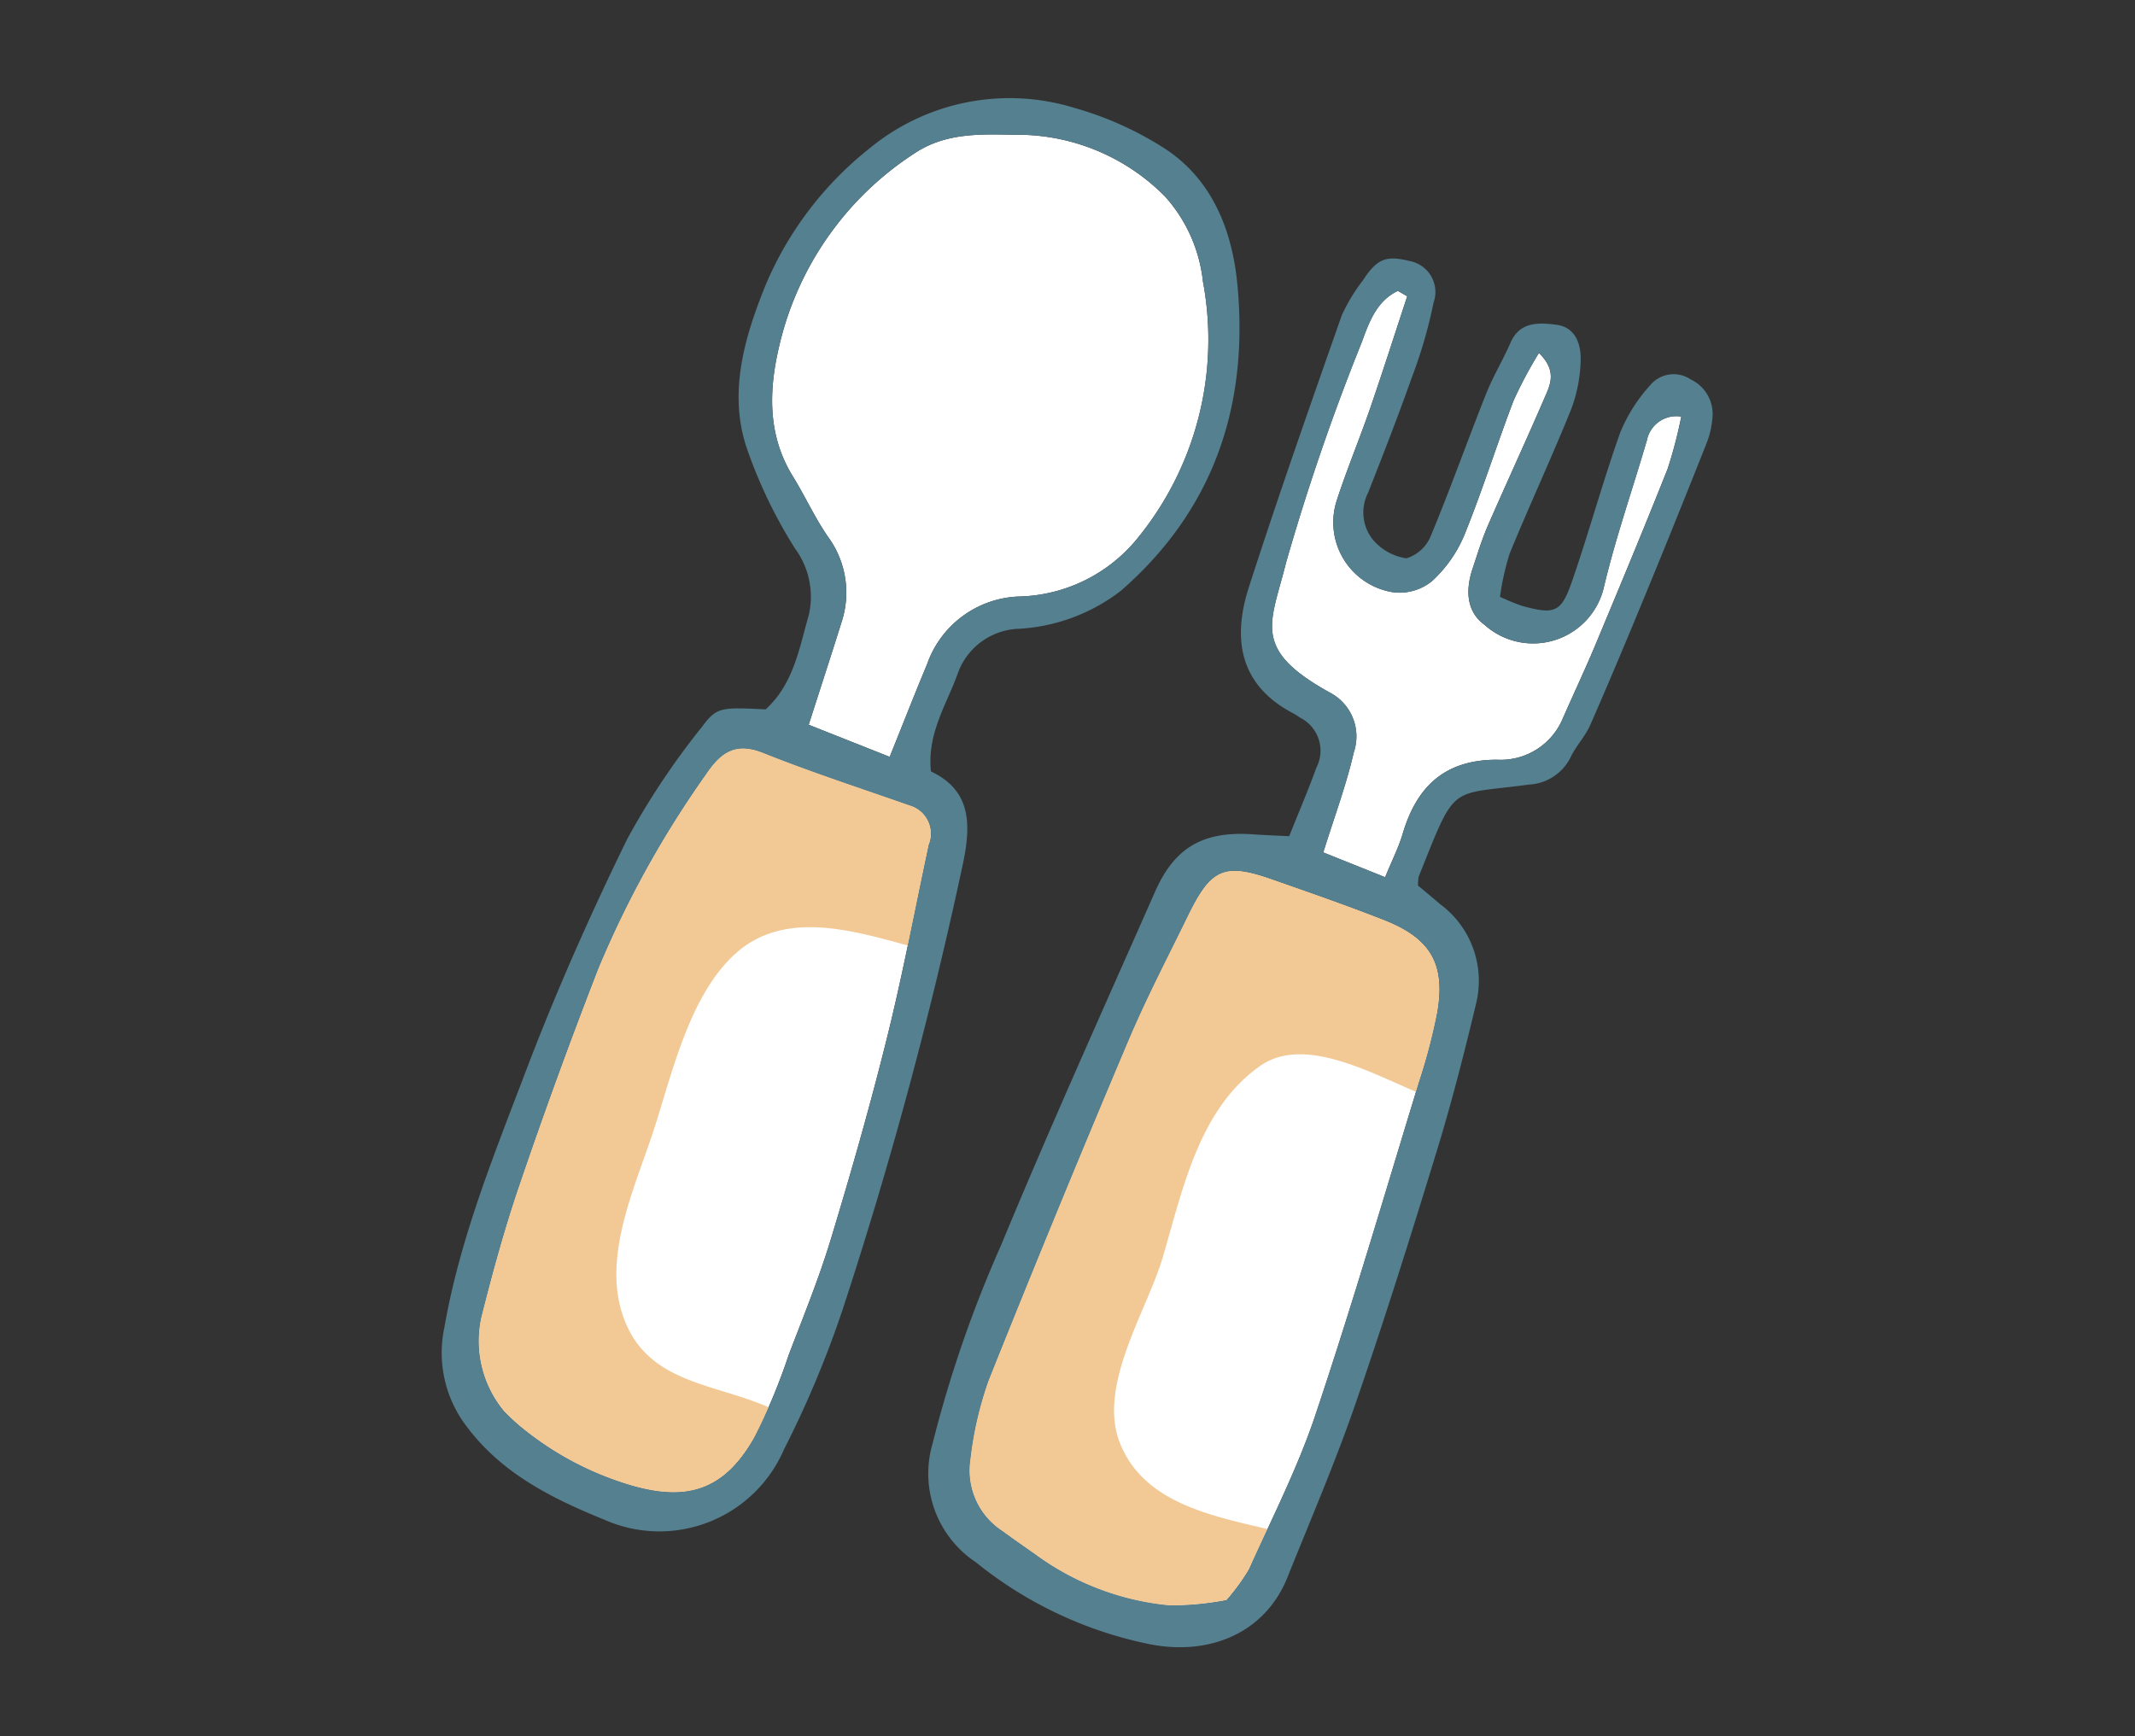 <svg xmlns="http://www.w3.org/2000/svg" width="125.957" height="102.434" viewBox="0 0 125.957 102.434">
  <rect x="0" y="0" width="125.957" height="102.434" fill="#333333" stroke="none"/>
  <g id="Group_1370" data-name="Group 1370" transform="matrix(0.602, 0.799, -0.799, 0.602, 254.98, -200.835)">
    <path id="Path_2815" data-name="Path 2815" d="M158.544,346.458a17.208,17.208,0,0,1-1.771,2.883,15.9,15.9,0,0,1-7.1,4.485c-.771.246-1.54.5-2.315.735a4.259,4.259,0,0,1-4.5-1,20.9,20.9,0,0,1-3.113-3.705q-5.607-9.232-11.012-18.584c-1.376-2.374-2.558-4.861-3.805-7.309-1.4-2.745-1.2-3.58,1.291-5.235,1.95-1.3,3.9-2.608,5.894-3.832,2.528-1.548,4.265-1.324,6.266.823a33.762,33.762,0,0,1,2.552,3.232c4.04,5.564,8.153,11.08,12.046,16.747,1.865,2.713,3.321,5.712,4.915,8.608A12.112,12.112,0,0,1,158.544,346.458Z" transform="translate(-32.679 -23.066)" fill="#fff" fill-rule="evenodd"/>
    <path id="Path_2816" data-name="Path 2816" d="M107.779,387.056a6.488,6.488,0,0,1-5.265-2.251c-1.717-2.13-3.4-4.3-4.928-6.566q-3.794-5.6-7.365-11.355a59.069,59.069,0,0,1-5.316-11.93c-.509-1.472-.5-2.547,1.018-3.47,2.613-1.584,5.121-3.341,7.667-5.035a1.737,1.737,0,0,1,2.541.5c2.54,2.931,5.16,5.8,7.6,8.807,2.6,3.2,5.081,6.488,7.511,9.815,1.42,1.947,2.661,4.027,3.942,6.073a35.274,35.274,0,0,1,2.678,4.569c1.422,3.29.644,5.46-2.213,7.557a18.437,18.437,0,0,1-6.55,3.044C108.559,386.949,108,387.017,107.779,387.056Z" transform="translate(-16.413 -36.34)" fill="#fff" fill-rule="evenodd"/>
    <path id="Path_2817" data-name="Path 2817" d="M156.648,342.006c-2.7,2.249-5.659,4.87-9.252,3.908-3.54-.947-5.311-5.987-7.25-8.6-2.482-3.348-5.721-6.978-5.575-11.4.1-3.081,4.079-4.884,6.749-6.42-.132-.181-.265-.361-.4-.542a33.762,33.762,0,0,0-2.552-3.232c-2-2.147-3.738-2.371-6.266-.823-2,1.224-3.944,2.531-5.894,3.832-2.486,1.655-2.69,2.49-1.291,5.235,1.247,2.448,2.429,4.936,3.805,7.309q5.418,9.345,11.012,18.584a20.9,20.9,0,0,0,3.113,3.705,4.259,4.259,0,0,0,4.5,1c.775-.231,1.544-.489,2.315-.735a15.9,15.9,0,0,0,7.1-4.485,17.208,17.208,0,0,0,1.771-2.883,12.112,12.112,0,0,0-.658-2.156C157.467,343.542,157.057,342.774,156.648,342.006Z" transform="translate(-32.679 -23.066)" fill="#f2c894" fill-rule="evenodd"/>
    <path id="Path_2818" data-name="Path 2818" d="M88.69,270.024c1.318,1.9,2.656,3.786,3.948,5.7,1.081,1.605,2.059,3.279,3.168,4.863a4.174,4.174,0,0,0,6.374.557,3.07,3.07,0,0,0,.808-2.163,7.75,7.75,0,0,0-1.016-3.162c-1.449-2.421-3.1-4.72-4.6-7.11a25.6,25.6,0,0,1-1.339-2.875c1.529-.236,1.921.634,2.33,1.354,1.36,2.384,2.655,4.807,4.006,7.2.436.769.963,1.484,1.462,2.213.743,1.087,1.789,1.838,3.081,1.443a4.285,4.285,0,0,0,2.414-7.011c-1.9-2.3-3.56-4.786-5.343-7.178a1.774,1.774,0,0,1,.1-2.467,26.44,26.44,0,0,1,1.976,2.495c1.932,3.168,3.809,6.37,5.683,9.571.815,1.392,1.567,2.821,2.356,4.228a3.971,3.971,0,0,1-.386,4.557c-1.863,2.468-1.594,4.747.145,7.089.475.639.83,1.371,1.415,2.356l-3.364,2.034c-1.288-1.792-2.358-3.477-3.634-4.991a2.912,2.912,0,0,0-3.663-.99c-4.843,2.159-5.324.351-7.669-2.544a132.259,132.259,0,0,1-7.716-11.419c-.676-1.038-1.4-2.152-1.121-3.5C88.3,270.191,88.5,270.108,88.69,270.024Z" transform="translate(-17.833 -1.419)" fill="#fff" fill-rule="evenodd"/>
    <path id="Path_2819" data-name="Path 2819" d="M116.945,374.449c-3.232,1.825-5.595,5.071-9.761,3.522-3.375-1.255-5.423-5.144-7.359-7.918-2.015-2.886-5.141-6.519-5.433-10.2-.3-3.79,3.028-6.247,5.737-8.344-1.331-1.522-2.675-3.033-4-4.561a1.737,1.737,0,0,0-2.541-.5c-2.545,1.695-5.054,3.452-7.667,5.035-1.522.923-1.527,2-1.018,3.47a59.069,59.069,0,0,0,5.316,11.93q3.557,5.756,7.365,11.355c1.533,2.264,3.211,4.436,4.928,6.566a6.488,6.488,0,0,0,5.265,2.251c.219-.039.779-.107,1.323-.242a18.437,18.437,0,0,0,6.55-3.044c2.856-2.1,3.635-4.267,2.213-7.557A16.376,16.376,0,0,0,116.945,374.449Z" transform="translate(-16.413 -36.34)" fill="#f2c894" fill-rule="evenodd"/>
    <path id="Path_2820" data-name="Path 2820" d="M75.462,322.285l-4.385,2.675c-1.2-1.694-2.414-3.438-3.653-5.167a5.558,5.558,0,0,0-4.537-2.414c-1.368-.061-2.725-.364-4.092-.492-2.89-.273-4.961-1.978-6.67-4.057a18.536,18.536,0,0,1-4.214-13.088c.107-2.187,1.388-3.774,2.628-5.352a12.241,12.241,0,0,1,8.314-4.965,8.949,8.949,0,0,1,5.333,1.233,18.536,18.536,0,0,1,9.807,12.327,9.289,9.289,0,0,1-1.435,7.433,5.965,5.965,0,0,0-.134,6.815C73.39,318.886,74.4,320.516,75.462,322.285Z" transform="translate(-1.274 -12.956)" fill="#fff" fill-rule="evenodd"/>
    <path id="Path_2821" data-name="Path 2821" d="M115.457,289.011c.579-.134,1.123-.266,1.67-.385a5.625,5.625,0,0,1,5.935,1.822c1.907,2.307,3.783,4.648,5.541,7.07,3.091,4.256,6.154,8.534,9.09,12.9,2.03,3.018,3.837,6.187,5.718,9.3,1.824,3.02.953,6.47-1.78,8.89a23.786,23.786,0,0,1-9.987,5.244,6.277,6.277,0,0,1-7.12-2.159,72.06,72.06,0,0,1-6.9-10.238c-3.858-6.551-7.513-13.22-11.22-19.857-1.4-2.514-1.129-4.44.806-6.662.419-.481.82-.976,1.348-1.609-.765-1.261-1.481-2.514-2.267-3.72a2.176,2.176,0,0,0-2.906-1.011c-.149.062-.307.1-.453.173-3.245,1.546-5.683.246-7.527-2.373-3.254-4.617-6.38-9.325-9.513-14.026a10.431,10.431,0,0,1-.9-2.242c-.538-1.479-.336-2.008.771-2.906a1.856,1.856,0,0,1,2.783.366,28.315,28.315,0,0,1,2.75,3.674c1.339,2.023,2.616,4.087,3.882,6.156a2.567,2.567,0,0,0,2.361,1.444,3.194,3.194,0,0,0,2.089-.918,2.263,2.263,0,0,0-.2-1.961c-1.509-2.574-3.16-5.066-4.711-7.617-.582-.955-1-2.005-1.553-2.983-.675-1.2.072-2.056.768-2.776.827-.859,1.86-.479,2.634.166a8.8,8.8,0,0,1,1.911,2.157c1.577,2.628,3.021,5.336,4.585,7.972a15.376,15.376,0,0,0,1.7,2,12.936,12.936,0,0,0,1.228-.729c1.553-1.205,1.69-1.589.608-3.2-1.713-2.549-3.6-4.98-5.294-7.544a9.451,9.451,0,0,1-1.171-3.084A1.8,1.8,0,0,1,101.3,258.2a2.253,2.253,0,0,1,2.506.286,5.225,5.225,0,0,1,1.083,1.284q2.46,4.03,4.865,8.093c1.44,2.433,2.866,4.874,4.251,7.339.352.626.472,1.381.8,2.026a2.9,2.9,0,0,1-.166,2.968c-2.364,4.219-2.7,3.308.423,8.473A2.943,2.943,0,0,0,115.457,289.011Zm26.863,34.381a12.111,12.111,0,0,0-.658-2.156c-1.594-2.9-3.05-5.894-4.915-8.608-3.894-5.667-8.006-11.183-12.046-16.747a33.763,33.763,0,0,0-2.552-3.232c-2-2.147-3.738-2.371-6.266-.823-2,1.224-3.944,2.531-5.894,3.832-2.486,1.655-2.69,2.49-1.291,5.235,1.247,2.448,2.429,4.936,3.805,7.309q5.418,9.345,11.012,18.584a20.9,20.9,0,0,0,3.112,3.705,4.258,4.258,0,0,0,4.5,1c.775-.231,1.544-.489,2.315-.735a15.9,15.9,0,0,0,7.1-4.485A17.207,17.207,0,0,0,142.32,323.393ZM87.313,268.6c-.194.085-.389.167-.582.25-.283,1.349.445,2.462,1.121,3.5a132.26,132.26,0,0,0,7.716,11.419c2.345,2.894,2.826,4.7,7.669,2.544a2.912,2.912,0,0,1,3.663.99c1.275,1.514,2.346,3.2,3.634,4.991l3.364-2.034c-.585-.986-.94-1.717-1.415-2.356-1.739-2.341-2.008-4.621-.145-7.089a3.971,3.971,0,0,0,.386-4.557c-.789-1.407-1.542-2.836-2.356-4.228-1.874-3.2-3.751-6.4-5.683-9.571a26.441,26.441,0,0,0-1.976-2.495,1.774,1.774,0,0,0-.1,2.467c1.783,2.392,3.447,4.88,5.343,7.178a4.285,4.285,0,0,1-2.414,7.011c-1.292.394-2.338-.356-3.081-1.443-.5-.729-1.026-1.445-1.462-2.213-1.352-2.39-2.646-4.812-4.006-7.2-.409-.719-.8-1.59-2.33-1.353A25.607,25.607,0,0,0,96,267.294c1.5,2.39,3.151,4.689,4.6,7.11a7.75,7.75,0,0,1,1.016,3.162,3.07,3.07,0,0,1-.808,2.163,4.174,4.174,0,0,1-6.374-.557c-1.109-1.584-2.088-3.258-3.168-4.863C89.97,272.391,88.632,270.5,87.313,268.6Z" transform="translate(-16.456)" fill="#558090" fill-rule="evenodd"/>
    <path id="Path_2822" data-name="Path 2822" d="M76.338,319.356c2.235-1.173,3.793-.128,5.359,1.626A255.293,255.293,0,0,1,98.543,342.6a60.757,60.757,0,0,1,4.518,7.742,8,8,0,0,1-3.047,10.944c-2.9,1.735-5.812,3.18-9.238,3.186a7.155,7.155,0,0,1-5.529-2.483c-3.633-3.885-6.328-8.407-9.124-12.846-2.666-4.234-5.114-8.623-7.38-13.086a44.785,44.785,0,0,1-2.639-7.535c-.411-1.379-.2-1.6,1.444-3.583-.2-2.221-1.7-3.77-2.936-5.41a4.8,4.8,0,0,0-3.6-1.683,28.417,28.417,0,0,1-6.578-1.336c-3.208-1.135-5.175-3.81-6.864-6.611a20.411,20.411,0,0,1-2.758-9.707,12.992,12.992,0,0,1,5.362-11.143,19.8,19.8,0,0,1,4.823-2.7c3.283-1.315,6.5-.417,9.292,1.3,6.047,3.721,9.757,9.042,10.28,16.345a10.827,10.827,0,0,1-1.838,6.169,3.963,3.963,0,0,0-.006,4.527C73.767,316.309,74.435,318.211,76.338,319.356ZM91.366,362.17c.219-.039.779-.107,1.323-.242a18.437,18.437,0,0,0,6.55-3.044c2.856-2.1,3.635-4.267,2.213-7.557a35.279,35.279,0,0,0-2.678-4.569c-1.281-2.046-2.521-4.126-3.942-6.073-2.43-3.326-4.915-6.618-7.511-9.815-2.444-3.01-5.064-5.876-7.6-8.807a1.737,1.737,0,0,0-2.541-.5c-2.545,1.695-5.054,3.452-7.667,5.035-1.522.923-1.527,2-1.018,3.47A59.067,59.067,0,0,0,73.808,342q3.557,5.756,7.365,11.355c1.533,2.264,3.211,4.436,4.928,6.566A6.488,6.488,0,0,0,91.366,362.17ZM74.188,320.782c-1.067-1.769-2.072-3.4-3.038-5.051a5.965,5.965,0,0,1,.134-6.815,9.289,9.289,0,0,0,1.435-7.433,18.536,18.536,0,0,0-9.807-12.327,8.949,8.949,0,0,0-5.333-1.233,12.241,12.241,0,0,0-8.314,4.965c-1.24,1.578-2.521,3.165-2.628,5.352a18.535,18.535,0,0,0,4.214,13.088c1.708,2.079,3.78,3.784,6.67,4.057,1.367.128,2.723.431,4.092.492a5.558,5.558,0,0,1,4.537,2.414c1.239,1.728,2.456,3.473,3.653,5.167Z" transform="translate(0 -11.454)" fill="#558090" fill-rule="evenodd"/>
  </g>
</svg>

